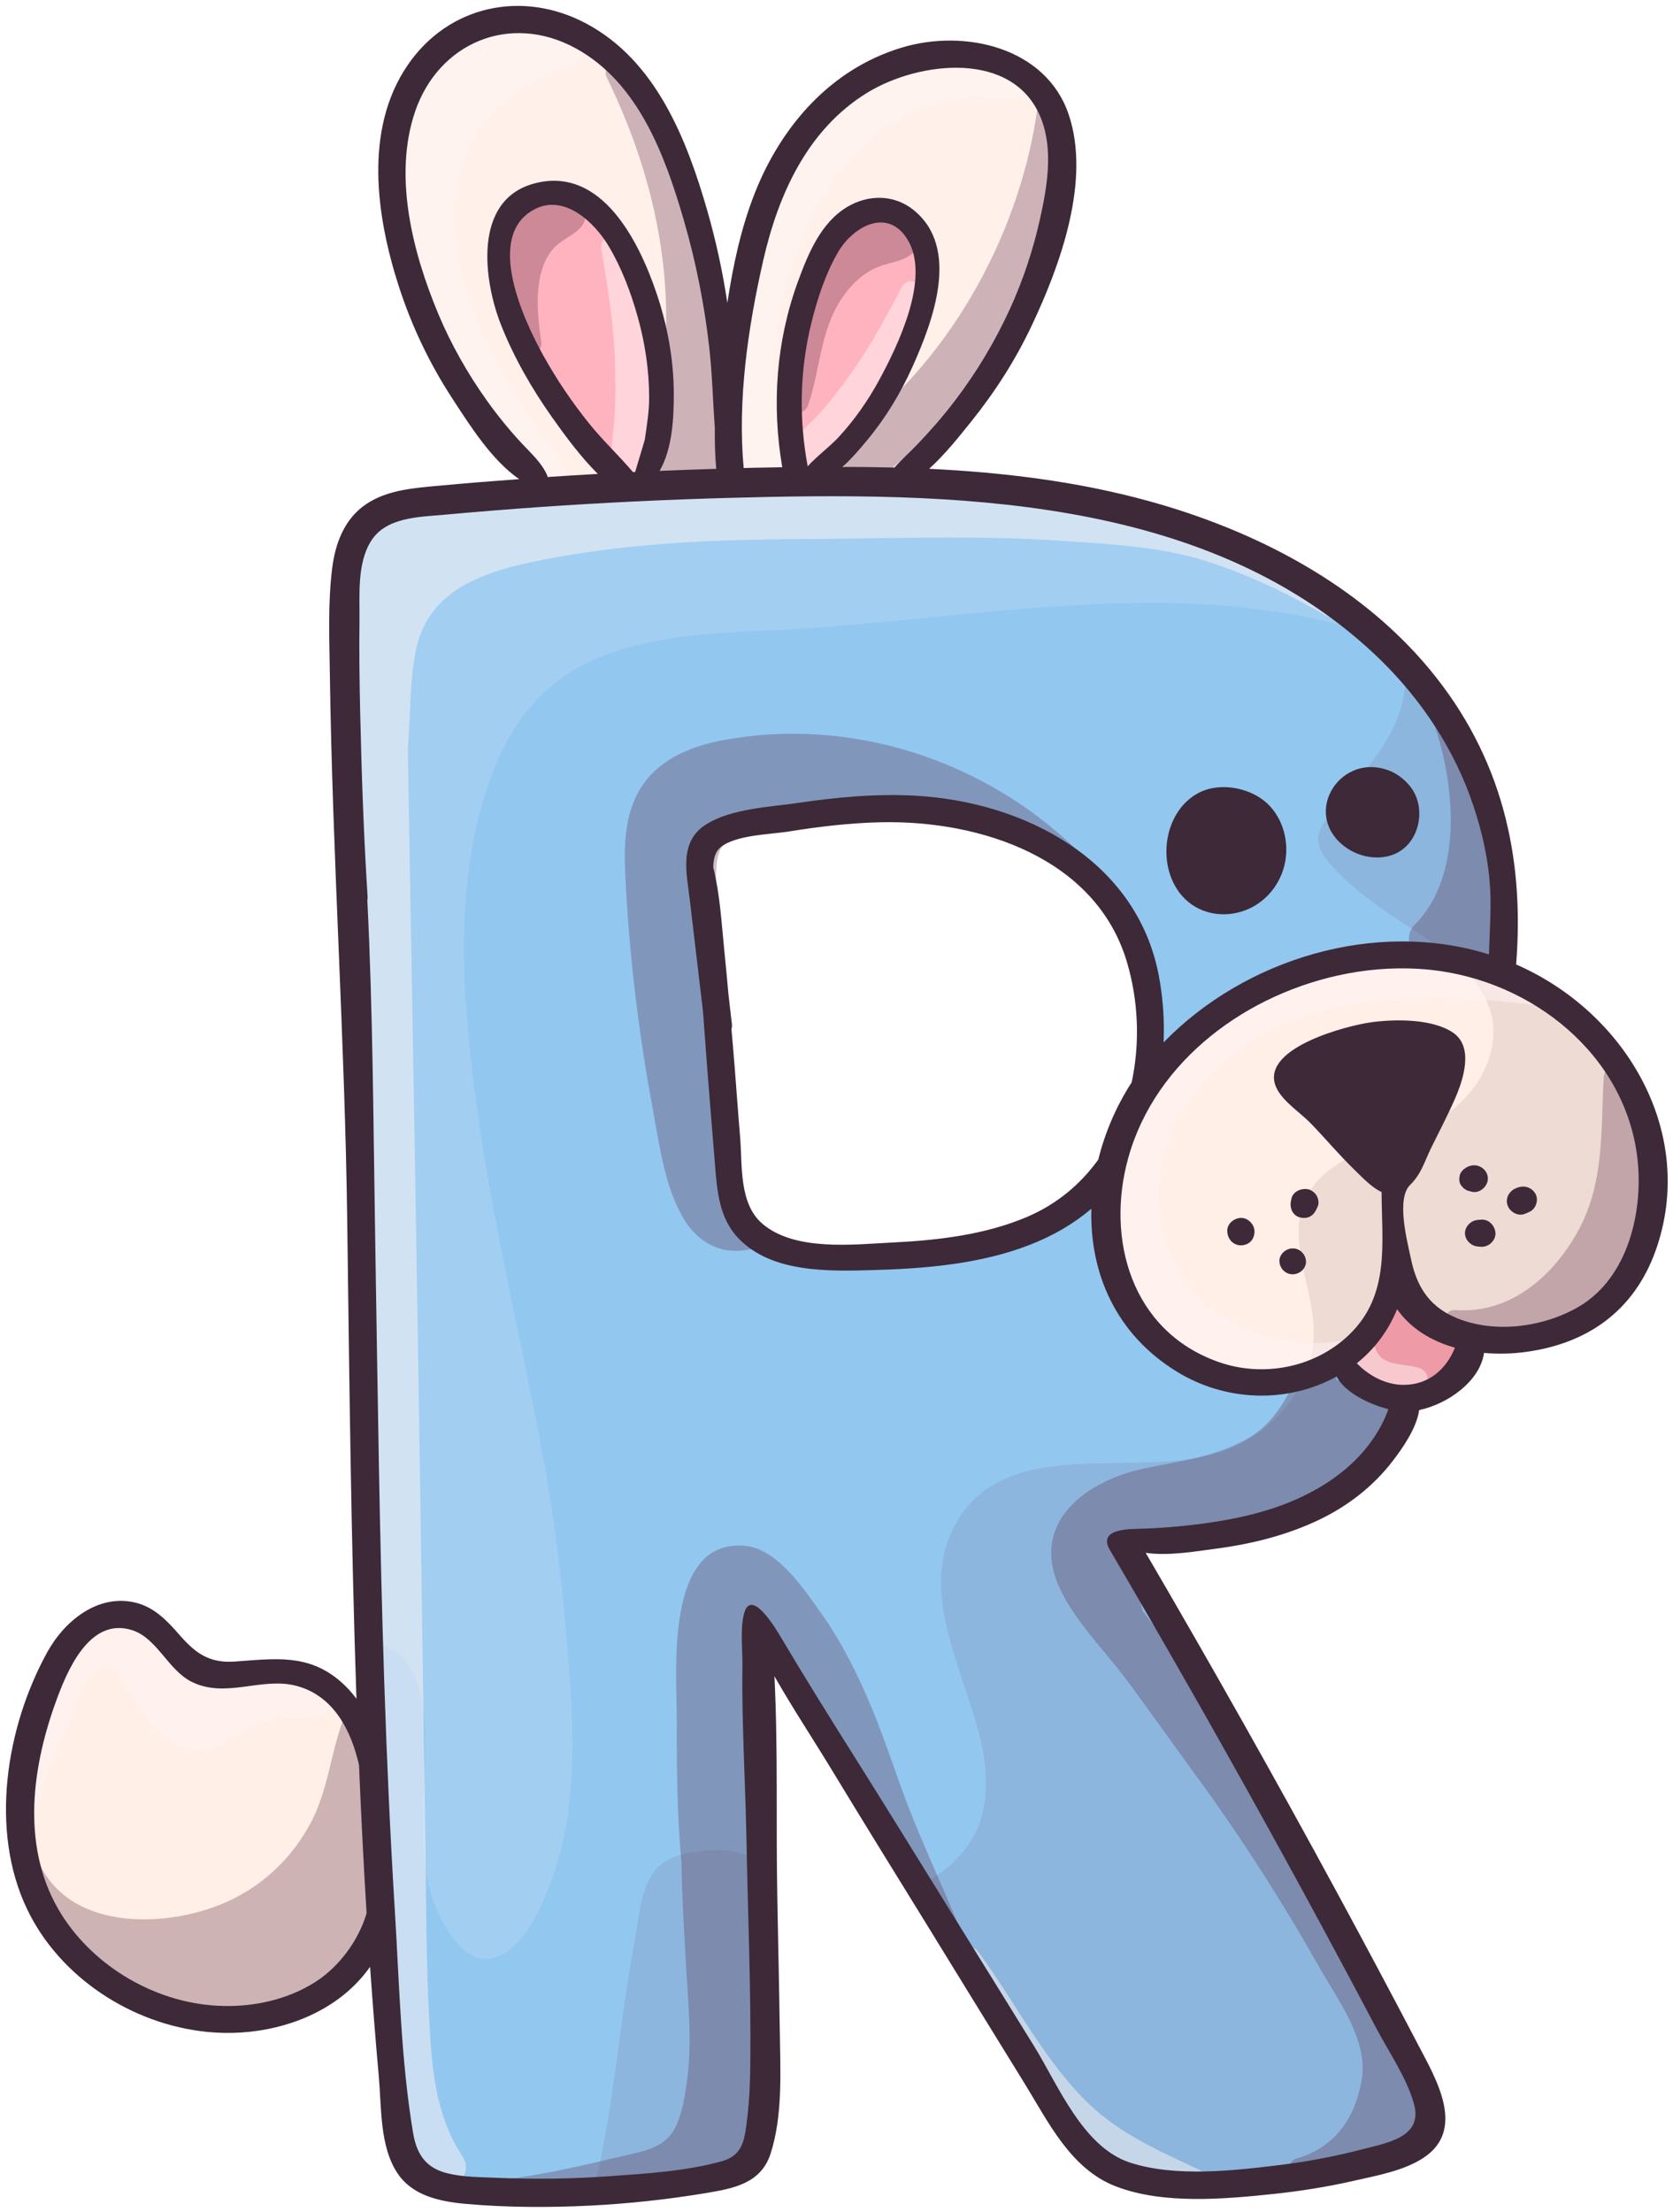 <svg width="1312" height="1734" viewBox="0 0 1312 1734" fill="none" xmlns="http://www.w3.org/2000/svg">
<g filter="url(#filter0_d_403_14515)">
<path d="M232.385 1315.63C220.101 1312.51 207.573 1314.18 195.468 1315.83C180.091 1317.9 165.56 1319.86 151.34 1312.82C142.929 1308.68 136.453 1300.98 130.2 1293.53C122.834 1284.78 115.246 1275.73 104.32 1272.19C67.136 1260.15 48.844 1310.69 41.968 1329.74C25.1 1376.38 12.283 1443.49 47.086 1498.3C73.033 1539.16 121.254 1567.33 169.944 1570.09C172.792 1570.24 175.618 1570.33 178.445 1570.33C204.302 1570.33 228.891 1563.61 248.473 1551.08C267.21 1539.09 282.854 1518.1 289.263 1496.32C289.33 1496.12 289.352 1495.9 289.329 1495.7C286.948 1456.51 284.946 1417.46 283.344 1379.25C277.781 1354.7 264.473 1323.77 232.385 1315.63Z" fill="#FFEFE6"/>
<path d="M1141.5 1050.69C1122.16 1045.21 1106.81 1035.02 1097.13 1021.2C1096.75 1020.67 1096.08 1020.35 1095.44 1020.44C1094.77 1020.51 1094.22 1020.96 1093.97 1021.56C1087.14 1038.25 1076.68 1052.27 1062.88 1063.21C1062.48 1063.53 1062.22 1064.02 1062.19 1064.53C1062.17 1065.04 1062.35 1065.55 1062.73 1065.91C1064.06 1067.24 1065.46 1068.58 1066.96 1069.89C1077.12 1078.61 1089.14 1083.4 1100.78 1083.4C1100.87 1083.4 1100.94 1083.4 1101.02 1083.4C1119.81 1083.31 1134.98 1072.27 1142.68 1053.11C1142.88 1052.64 1142.86 1052.09 1142.64 1051.64C1142.41 1051.15 1141.99 1050.82 1141.5 1050.69Z" fill="#FFA7B4"/>
<path d="M1285.85 903.639C1276.78 826.066 1207.68 763.291 1121.59 754.412C1100.16 752.231 1078.08 753.254 1056.01 757.438C971.023 773.593 903.13 830.828 883.013 903.283C866.413 963.031 881.7 1039.18 954.444 1065.15C965.815 1069.22 977.632 1071.2 989.359 1071.2C1015.04 1071.2 1040.21 1061.72 1058.85 1043.96C1087.47 1016.79 1086.51 981.813 1085.6 947.966C1085.45 942.114 1085.29 936.239 1085.27 930.386C1085.27 929.674 1084.87 929.051 1084.22 928.74C1077.64 925.669 1071.38 919.483 1065.84 914.009C1064.75 912.94 1063.71 911.894 1062.68 910.915C1055.89 904.306 1049.44 897.208 1043.17 890.309C1038.74 885.458 1034.18 880.429 1029.5 875.6C1026.7 872.685 1023.38 869.837 1019.87 866.833C1013.26 861.181 1006.43 855.328 1003.07 848.875C1000.17 843.334 1000.08 838.104 1002.8 832.919C1013.15 813.048 1060.12 801.12 1076.06 799.029C1085.98 797.716 1119.85 794.444 1138.36 806.861C1152.81 816.586 1146.93 839.083 1139.45 856.263C1135.34 865.698 1130.62 875.133 1126.06 884.256C1124.28 887.795 1122.52 891.333 1120.76 894.872C1119.43 897.609 1118.25 900.323 1117.09 902.994C1113.89 910.404 1110.84 917.414 1104.7 923.355C1093.77 933.925 1100.09 962.297 1103.87 979.231C1104.25 980.945 1104.61 982.502 1104.9 983.904C1109.72 1006.47 1120.32 1020.89 1138.23 1029.3C1167.56 1043.1 1208.15 1040.03 1239.26 1021.67C1278.27 998.703 1290.77 945.83 1285.85 903.639ZM1184.23 940.868C1182.49 936.862 1184 932.456 1187.9 929.942C1188.45 929.63 1188.99 929.363 1189.66 929.074C1191.33 928.317 1192.97 927.939 1194.53 927.939C1197.62 927.939 1200.38 929.407 1202.25 932.211C1203.41 933.991 1203.74 936.351 1203.12 938.687C1202.5 941.113 1200.98 943.093 1199 944.116C1197.53 944.895 1196 945.496 1194.71 945.964C1190.64 947.41 1185.81 944.473 1184.23 940.868ZM1146.51 917.792C1146.91 916.056 1148.22 914.431 1150.51 912.918C1151.49 912.228 1152.74 911.828 1153.72 911.561C1156.39 910.827 1159.24 911.405 1161.53 913.141C1163.73 914.81 1165 917.28 1165 919.861C1165 922.487 1163.42 925.291 1160.99 927.026C1158.77 928.584 1156.17 929.029 1154.07 928.295C1153.87 928.206 1153.7 928.139 1153.65 928.139C1153.47 928.05 1153.3 928.006 1153.12 927.961C1152.03 927.783 1151.11 927.471 1150.27 926.937C1150.18 926.848 1150.07 926.76 1149.96 926.693C1149.22 926.225 1148.51 925.58 1147.87 924.779C1147.87 924.757 1147.84 924.757 1147.82 924.734C1147.62 924.512 1147.42 924.245 1147.26 924.023C1146.2 922.576 1145.93 920.262 1146.51 917.792ZM1153.01 957.134C1154.63 955.398 1156.43 954.441 1158.72 954.152C1159.81 953.996 1160.86 953.952 1161.91 953.885C1162.02 953.885 1162.13 953.885 1162.24 953.885C1167.2 953.885 1170.74 958.425 1170.94 962.786C1171.03 964.878 1170.1 967.082 1168.38 968.817C1166.65 970.553 1164.42 971.532 1162.24 971.532C1162.13 971.532 1162.02 971.532 1161.89 971.51C1160.82 971.488 1159.79 971.421 1158.72 971.265C1156.48 970.976 1154.65 970.018 1152.98 968.261C1149.91 964.967 1149.91 960.383 1153.01 957.134ZM1014.1 938.041L1014.5 936.061C1014.97 933.747 1016.53 932.322 1017.73 931.544C1019.98 930.097 1022.98 929.541 1025.61 930.097C1027.57 930.542 1029.75 932.189 1030.93 934.125C1031.95 935.816 1032.57 938.932 1031.93 940.489C1031.62 941.135 1031.33 941.825 1031.08 942.425C1030.04 944.807 1029.01 946.453 1026.9 947.788C1024.59 949.257 1021.63 948.923 1020.11 948.589C1015.19 947.499 1013.21 942.381 1014.1 938.041ZM1022.38 984.861C1022.47 986.775 1021.69 988.689 1020.22 990.246C1018.51 992.027 1016.11 993.095 1013.79 993.095C1009.12 993.095 1005.43 989.49 1005.18 984.706C1005.09 982.792 1005.87 980.856 1007.36 979.298C1009.05 977.518 1011.46 976.45 1013.77 976.45C1018.44 976.428 1022.16 980.055 1022.38 984.861ZM964.903 964.478C964.881 964.344 964.859 964.211 964.792 964.077C964.458 963.165 964.325 962.431 964.258 961.029C964.102 958.225 965.771 955.465 968.642 953.819C970.956 952.484 974.472 951.771 977.432 953.707C981.949 956.667 983.24 961.63 980.747 966.325C979.101 969.463 975.139 970.686 972.068 970.308C969.198 969.93 966.817 968.261 965.527 965.768C965.504 965.701 965.46 965.635 965.438 965.59C965.26 965.301 965.103 964.967 964.903 964.478Z" fill="#FFEFE6"/>
<path d="M515.778 366.102C516.111 366.658 516.69 366.992 517.402 366.97C530.553 366.414 546.108 365.79 561.751 365.345C562.241 365.323 562.731 365.1 563.065 364.744C563.398 364.366 563.554 363.877 563.509 363.388C562.619 353.53 562.263 343.226 562.419 331.766C561.863 324.222 561.463 316.657 561.062 309.091C560.328 295.717 559.593 281.875 558.058 268.368C554.208 234.477 547.554 201.009 538.252 168.92C522.141 113.489 500.578 58.569 452.201 32.222C427.389 18.714 400.442 16.467 376.32 25.857C352.109 35.293 332.971 56.032 323.825 82.802C309.272 125.35 315.414 179.179 342.05 242.822C351.886 266.321 364.793 289.308 380.347 311.116C388.759 322.954 398.105 334.37 408.074 345.074C409.521 346.631 410.967 348.122 412.413 349.613C418.176 355.576 423.629 361.207 427.211 368.817C427.412 369.24 427.545 369.73 427.634 370.286C427.768 371.176 428.547 371.821 429.437 371.821C429.481 371.821 429.525 371.821 429.57 371.821C441.853 370.976 454.738 370.174 468.958 369.396C469.67 369.351 470.293 368.906 470.56 368.238C470.827 367.571 470.648 366.814 470.137 366.302C456.941 353.129 445.191 337.329 434.488 322.197C417.331 297.92 403.868 273.553 394.522 249.809C385.042 225.799 378.344 189.059 390.672 164.559C396.525 152.943 406.16 145.244 419.356 141.683C468.379 128.487 497.241 180.003 512.84 225.554C521.963 252.191 526.592 278.871 526.592 304.818C526.637 324.779 525.368 347.454 515.733 364.3C515.421 364.834 515.421 365.523 515.778 366.102Z" fill="#FFEFE6"/>
<path d="M1089.99 1601.15C1086.87 1595.72 1083.91 1590.6 1081.2 1585.49C1072.05 1568.11 1062.84 1550.79 1053.54 1533.46C1034.09 1497.21 1014.59 1461.36 995.567 1426.96C956.424 1356.13 914.857 1283.18 872.02 1210.1C869.951 1206.61 869.461 1203.83 870.574 1201.87C873.511 1196.6 887.285 1196.33 893.894 1196.2C894.873 1196.17 895.763 1196.15 896.498 1196.13C914.411 1195.48 932.592 1193.79 950.528 1191.14C977.209 1187.16 999.417 1181.04 1018.35 1172.5C1042.68 1161.53 1061.77 1146.97 1075.12 1129.3C1081.53 1120.89 1086.51 1111.97 1089.94 1102.82C1090.1 1102.42 1090.23 1102.02 1090.34 1101.62L1090.52 1101.09C1090.68 1100.62 1090.63 1100.09 1090.39 1099.64C1090.14 1099.2 1089.72 1098.86 1089.23 1098.75C1074.01 1094.9 1055.94 1085.8 1049.91 1074.12C1049.69 1073.67 1049.29 1073.36 1048.82 1073.2C1048.35 1073.05 1047.84 1073.12 1047.42 1073.36C1009.43 1094.32 962.277 1092.97 924.359 1069.84C879.898 1042.76 856.265 997.902 857.801 943.516C857.823 942.804 857.422 942.136 856.777 941.825C856.131 941.513 855.353 941.602 854.819 942.069C841.111 953.685 824.978 963.143 806.842 970.13C766.876 985.552 722.481 988.689 684.318 989.713C649.559 990.692 606.322 991.938 580.865 965.724C565.955 950.459 564.287 929.63 562.662 909.492L562.528 907.934C561.638 896.674 560.726 885.436 559.792 874.199C558.657 860.224 557.5 846.249 556.431 832.274L555.586 820.993C554.785 810.244 553.961 799.474 553.204 788.637L542.857 701.25C542.568 698.847 542.256 696.399 541.922 693.929C539.341 674.769 536.671 654.987 554.985 643.593C570.718 633.869 592.859 631.221 612.397 628.885C617.359 628.284 622.166 627.727 626.705 627.06C662.866 621.764 692.017 620.005 718.409 621.518C793.267 625.858 887.508 664.489 906.712 758.996C910.228 776.331 911.608 794.512 910.851 813.004C910.829 813.76 911.251 814.45 911.941 814.739C912.631 815.029 913.432 814.873 913.966 814.339C979.812 746.557 1081.62 719.03 1167.31 745.845C1167.85 746.023 1168.45 745.912 1168.92 745.578C1169.38 745.244 1169.65 744.71 1169.67 744.154C1169.81 739.013 1170.01 733.895 1170.23 728.777C1170.81 714.624 1171.43 699.982 1170.07 685.428C1168.03 663.487 1162.64 640.745 1154.07 617.825C1138.74 576.835 1112.51 538.293 1078.19 506.338C947.257 384.593 756.105 379.364 571.563 384.415C521.739 385.795 471.603 388.221 422.558 391.648C397.902 393.383 372.891 395.386 348.212 397.634C346.276 397.812 344.273 397.967 342.226 398.123C323.801 399.592 300.881 401.417 289.754 418.818C279.896 434.195 280.074 454.756 280.23 472.937C280.252 476.519 280.297 480.013 280.252 483.351C279.896 508.386 280.319 532.73 280.764 553.247C282.122 612.128 283.947 657.257 286.639 699.559C286.661 700.004 286.594 700.427 286.461 700.872C286.394 701.072 286.372 701.295 286.372 701.517C289.798 769.989 290.733 839.773 291.645 907.266C291.912 926.804 292.18 946.32 292.492 965.791C292.825 986.686 293.159 1007.58 293.493 1028.45C294.961 1122.78 296.497 1220.32 299.679 1316.23C301.838 1380.65 304.552 1439.04 308.002 1494.72C308.78 1507.4 309.448 1520.17 310.116 1532.99C312.452 1577.72 314.855 1623.96 322.288 1668.22C325.448 1686.89 333.993 1697.04 350.015 1701.13C360.652 1703.85 372.045 1704.25 383.06 1704.63C385.196 1704.69 387.31 1704.76 389.402 1704.85C400.506 1705.34 411.655 1705.58 422.826 1705.58C441.051 1705.58 459.298 1704.94 477.412 1703.67L481.573 1703.38C510.079 1701.4 539.564 1699.38 566.645 1691.85C584.136 1687 585.827 1673.56 587.585 1659.34L587.808 1657.61C589.366 1645.21 590.166 1631.77 590.322 1615.35C590.789 1574.76 589.699 1533.46 588.653 1493.52C588.164 1475.05 587.675 1456.58 587.341 1438.13C587.029 1421.24 586.406 1404.08 585.805 1387.5C585.316 1374 584.848 1360.49 584.492 1346.96C584.047 1328.56 583.936 1314.51 584.136 1301.41C584.181 1297.74 584.047 1293.8 583.891 1289.64C583.535 1279.58 583.157 1269.19 585.449 1260.93C586.072 1258.73 587.184 1256.08 589.076 1255.83C593.304 1255.37 601.76 1264.69 610.639 1279.8C630.133 1312.67 650.249 1344.8 669.208 1374.89C687.589 1404.08 706.037 1433.88 723.883 1462.7C730.648 1473.64 737.435 1484.59 744.222 1495.54L756.016 1514.54C773.93 1543.41 791.865 1572.29 809.712 1601.2C813.406 1607.16 817.123 1613.88 821.061 1620.98C837.172 1650.04 855.442 1682.95 885.594 1692.83C922.467 1704.98 970.867 1698.97 1006.23 1694.57C1027.08 1691.97 1048.31 1687.87 1069.31 1682.4C1070.89 1682 1072.54 1681.57 1074.19 1681.17C1087.74 1677.79 1103.11 1673.96 1109.26 1663.39C1112.26 1658.21 1112.73 1651.8 1110.64 1644.37C1106.39 1629.59 1098.06 1615.13 1089.99 1601.15ZM1046.46 615.332C1052.02 606.298 1062.33 599.088 1075.05 599.088C1079.48 599.088 1084.2 599.956 1089.12 601.937C1094.81 604.229 1099.93 608.078 1104.27 613.419C1110.28 620.807 1112.57 631.31 1110.37 641.502C1108.28 651.226 1102.49 659.081 1094.48 663.087C1081.84 669.362 1064.84 666.536 1053.11 656.211C1037.91 642.726 1040.03 625.769 1046.46 615.332ZM1003.24 680.867C995.411 699.804 977.632 711.553 957.938 710.841C939.691 710.174 925.226 698.914 919.24 680.778C912.164 659.282 918.995 629.307 942.338 618.359C946.433 616.467 950.951 615.31 955.757 614.932C969.999 613.797 985.464 619.405 994.321 628.885C1006.94 642.347 1010.52 663.243 1003.24 680.867Z" fill="#92C7F0"/>
<path d="M478.832 187.901C468.507 170.61 444.14 144.975 418.372 158.438C409.292 163.2 403.195 170.588 400.235 180.446C391.223 210.488 414.01 256.64 424.224 275.11C434.683 294.024 446.989 312.294 460.808 329.406C466.683 336.683 473.18 343.581 479.5 350.257C484.707 355.775 490.092 361.473 495.032 367.303C495.388 367.703 495.9 367.948 496.434 367.948C496.479 367.948 496.545 367.948 496.545 367.948C497.08 367.926 497.569 367.881 498.103 367.881C498.904 367.881 499.617 367.347 499.862 366.568C500.952 362.741 502.131 358.913 503.288 355.086C504.712 350.413 506.159 345.717 507.494 340.777L508.228 335.592C509.541 326.491 510.899 317.056 510.877 307.844C510.877 286.948 507.872 265.519 501.908 244.156C495.767 221.948 488.201 203.567 478.832 187.901Z" fill="#FFA7B4"/>
<path d="M713.27 182.827C705.972 170.899 696.781 168.519 690.439 168.563C675.953 168.741 662.467 180.913 655.546 192.907C647.112 207.483 640.482 224.996 634.696 248.027C625.461 285.078 624.437 323.376 631.625 361.851C631.758 362.541 632.248 363.075 632.915 363.275C633.071 363.319 633.249 363.341 633.405 363.341C633.917 363.341 634.406 363.119 634.74 362.74C638.501 358.601 642.996 354.64 647.335 350.835C651.43 347.23 655.658 343.514 659.174 339.709C671.369 326.468 682.139 311.292 691.196 294.603C719.39 242.598 726.822 204.991 713.27 182.827Z" fill="#FFA7B4"/>
<path d="M660.729 363.765C676.24 363.81 689.146 363.988 701.408 364.321C702.008 364.344 702.454 364.121 702.81 363.72C706.126 359.982 709.819 356.399 713.402 352.906C715.939 350.413 718.498 347.944 720.946 345.362C731.694 334.147 741.618 322.62 750.408 311.093C767.253 288.996 781.762 264.829 793.512 239.216C803.859 216.719 811.893 192.708 817.411 167.874C823.464 140.637 827.692 112.086 817.945 87.764C810.824 70.006 797.762 57.878 779.137 51.692C745.891 40.655 704.1 51.892 679.378 67.002C638.477 92.037 611.44 135.474 596.753 199.851C582.199 263.783 577.17 317.168 581.398 363.075C581.487 364.01 582.267 364.722 583.201 364.722H583.245L592.97 364.477C599.779 364.321 606.656 364.232 613.51 364.121C614.044 364.121 614.533 363.877 614.867 363.476C615.201 363.075 615.356 362.519 615.267 362.007C606.766 312.561 610.95 262.648 627.373 217.675C635.762 194.733 645.62 171.345 665.736 159.574C682.137 149.916 700.963 150.761 714.871 161.71C750.164 189.57 731.293 244.068 714.003 282.632C704.434 303.928 692.551 323.198 678.621 339.955C672.858 346.898 666.627 354.196 659.528 360.65C658.972 361.161 658.794 361.94 659.061 362.652C659.306 363.32 659.995 363.765 660.729 363.765Z" fill="#FFEFE6"/>
<path opacity="0.1" d="M609.615 1483.72C609.459 1475.6 609.371 1467.46 609.304 1459.29C591.034 1450.77 572.341 1443.98 550.445 1446.9C535.958 1448.81 520.248 1451.9 511.68 1464.92C502.067 1479.54 501.066 1499.61 497.906 1516.3C484.799 1585.4 480.927 1656.92 462.502 1724.94C462.747 1724.92 462.991 1724.92 463.236 1724.92C493.478 1723.39 523.653 1720.09 553.538 1715.13C575.613 1711.46 596.842 1707.48 604.341 1684.13C613.954 1654.27 611.996 1619.31 611.551 1588.42C611.061 1553.51 610.26 1518.64 609.615 1483.72Z" fill="#592639"/>
<path opacity="0.1" d="M1188.99 752.053V751.697C1195.67 667.181 1177.71 588.785 1120.94 520.447C1113.6 511.612 1105.76 503.223 1097.53 495.212C1101.4 507.206 1103.27 519.801 1102.03 533.019C1097.69 578.971 1062.48 605.452 1038.36 640.901C1028.37 655.565 1036.09 665.98 1047.26 677.729C1062.39 693.617 1079.53 705.924 1097.75 717.896C1124.12 735.231 1157.32 754.879 1168.16 786.523C1178.95 818.033 1159.39 852.903 1133.09 870.171C1103.03 889.909 1062.48 893.292 1036.07 918.704C1001.96 951.572 1027.28 995.232 1030.11 1034.17C1033.18 1076.63 1003.94 1114.44 966.039 1130.97C898.035 1160.64 781.386 1112.37 744.825 1200.2C721.86 1255.37 763.384 1318.96 771.573 1373.33C775.4 1398.72 773.153 1424.87 756.775 1445.69C745.47 1460.05 728.825 1471.95 710.689 1478.49C716.186 1487.4 721.682 1496.32 727.179 1505.22C752.591 1546.57 778.026 1587.89 803.528 1629.19C821.931 1658.94 839.488 1696.04 874.736 1709.75C912.076 1724.3 960.298 1719.87 999.33 1715.78C1020.38 1713.53 1041.32 1710.19 1061.93 1705.47C1079.82 1701.4 1101.05 1697.66 1116.53 1687.4C1149.89 1665.24 1126.13 1625.56 1112.46 1599.46C1091.06 1558.56 1069.31 1517.82 1047.28 1477.23C999.129 1388.46 949.483 1300.49 898.502 1213.26C916.393 1215.91 938.468 1212 952.621 1210.15C980.882 1206.52 1008.72 1199.67 1034.42 1187.41C1056.92 1176.66 1076.81 1161.24 1091.88 1141.72C1099.13 1132.33 1110.99 1115.89 1112.95 1101.36C1135.21 1096.75 1160.77 1078.79 1163.82 1056.54C1174.99 1057.56 1186.39 1057.23 1197.31 1055.69C1248.52 1048.55 1284.3 1020.31 1299.94 971.889C1329.2 881.342 1274.04 789.104 1188.99 752.053Z" fill="#592639"/>
<path opacity="0.15" d="M728.648 363.476C741.176 352.149 752.125 338.285 761.605 326.491C780.297 303.259 796.341 278.181 809.003 251.411C831.39 204.123 855.756 137.387 837.954 85.383C820.063 33.156 756.598 18.402 707.197 33.311C651.164 50.224 612.845 94.907 592.15 146.8C581.09 174.638 574.904 203.99 570.409 233.452C566.715 209.019 561.485 184.786 554.654 161.064C538.676 105.566 514.576 43.592 459.679 14.419C409.454 -12.284 351.597 0.422 319.754 46.974C285.128 97.555 295.142 166.049 312.855 220.724C322.869 251.655 337.066 281.429 354.98 308.756C368.109 328.828 385.422 356.621 407.163 371.575C386.379 373.088 365.572 374.758 344.81 376.694C325.139 378.518 304.132 379.853 287.331 391.069C270.13 402.507 263.009 421.8 260.539 441.138C257.023 468.798 258.336 497.504 258.715 525.342C260.651 666.046 270.397 809.777 272.289 951.794C273.757 1062.95 274.981 1174.08 278.208 1285.18C284.906 1284.12 291.56 1284.09 298.035 1285.63C343.854 1296.58 332.126 1376.55 331.926 1409.87C331.77 1436.41 330.902 1465.52 341.473 1490.47C348.972 1508.16 366.151 1539.44 389.894 1529.99C412.036 1521.15 425.121 1489.95 432.709 1469.3C451.646 1417.88 450.511 1360.69 446.461 1306.84C442.834 1258.7 438.071 1209.81 430.061 1162.22C413.994 1066.57 389.561 972.555 375.786 876.468C362.902 786.522 353.155 685.762 387.336 599.11C403.113 559.144 428.659 528.568 468.847 511.812C510.326 494.522 556.501 492.297 600.828 490.338C709.244 485.576 816.992 466.016 925.763 468.865C987.893 470.489 1047.51 481.415 1103.96 501.843C1049.71 446.055 976.166 409.538 900.796 388.843C844.741 373.311 786.839 366.324 728.648 363.476Z" fill="#FFFCFC"/>
<path opacity="0.3" d="M287.954 1427.51C298.858 1400.32 303.175 1369.46 289.912 1342.98C285.039 1333.25 271.621 1337.01 268.483 1345.78C259.159 1371.95 256.911 1400.19 243.604 1425.04C229.585 1451.19 208.556 1471.91 181.875 1484.97C136.636 1507.11 57.26 1511.83 31.291 1457.56C26.93 1448.43 12.687 1454.91 15.224 1464.32C23.636 1495.45 45.666 1515.48 72.881 1526.34C72.325 1528.68 72.481 1531.23 73.505 1533.5C84.698 1558.14 116.786 1572.02 141.665 1576.76C169.458 1582.08 198.053 1580.28 224.178 1569.13C272.911 1548.37 318.997 1482.28 290.091 1430.3C289.468 1429.21 288.733 1428.32 287.954 1427.51Z" fill="#592642"/>
<path opacity="0.3" d="M716.386 1422.44C704.503 1393.36 695.602 1363.38 683.452 1334.43C672.66 1308.66 660.331 1283.74 644.176 1260.84C630.668 1241.75 609.439 1209.75 583.849 1207.68C520.295 1202.49 530.998 1308.62 530.776 1345.89C530.575 1381.92 531.043 1419.24 534.425 1456.09C534.87 1483.59 536.561 1511.01 538.141 1538.49C539.721 1566.37 542.637 1595.77 539.188 1623.58C537.541 1636.8 535.293 1653.65 528.662 1665.37C520.584 1679.68 504.562 1682.33 489.742 1685.78C455.606 1693.75 420.713 1702.16 385.732 1705.45C374.606 1706.5 374.583 1721.72 385.732 1722.76C421.403 1726.15 456.763 1727.64 492.19 1720.38C514.02 1715.91 533.557 1710.88 548.734 1697.48C553.963 1705.9 564.333 1710.39 575.748 1703.98C603.431 1688.41 601.339 1648.33 601.962 1620.89C602.763 1585.44 601.873 1549.79 601.406 1514.32C600.939 1478.67 598.446 1443.29 595.998 1407.75C593.729 1374.66 592.883 1341.35 587.075 1308.68C588.41 1298.76 590.369 1289.15 593.417 1280.22C593.796 1278.69 594.329 1277.2 594.93 1275.77C595.62 1276.13 596.421 1276.48 597.445 1276.86C601.517 1283.34 609.551 1287.88 613.979 1294.82C621.634 1306.84 626.774 1320.34 632.026 1333.5C633.317 1336.72 634.563 1339.95 635.809 1343.2C643.998 1351.48 651.386 1360.67 658.218 1370.41C659.486 1372.62 660.776 1374.82 662.067 1377C671.969 1393.51 681.316 1410.27 690.44 1427.16C690.907 1428.14 691.396 1429.12 691.864 1430.09C691.886 1430.03 691.908 1429.96 691.93 1429.92C709.087 1461.76 725.354 1494.07 742.444 1526.12C746.828 1534.33 761.47 1528.59 757.821 1519.64C744.491 1487.02 729.715 1455.06 716.386 1422.44Z" fill="#592642"/>
<path opacity="0.3" d="M615.646 638.341C631.246 637.696 646.868 638.63 662.445 639.298C681.893 640.144 696.647 635.626 714.938 630.108C717.987 629.195 720.413 627.393 722.171 625.123C733.876 627.949 745.447 631.309 756.596 635.204C785.458 645.262 809.646 660.238 834.369 678.062C843.048 684.338 853.017 670.719 845.629 663.464C772.996 591.966 667.028 557.319 566.78 576.278C543.17 580.751 519.426 589.919 504.917 610.058C489.741 631.109 489.184 657.701 490.386 682.602C493.323 743.975 500.733 805.281 511.971 865.675C517.267 894.048 521.273 926.893 536.538 951.971C542.613 961.918 551.67 970.308 562.841 974.202C568.627 976.227 574.257 976.628 580.332 976.45C583.915 976.338 591.903 973.735 594.418 976.539C600.226 982.992 611.797 977.295 611.04 969.24C608.904 968.661 606.79 967.749 604.699 966.503C597.377 962.097 593.082 954.597 590.345 946.497C582.267 942.959 576.215 941.913 572.655 931.61C565.445 910.759 561.75 887.305 558.212 864.585C558.412 835.211 562.218 805.571 562.084 776.197C561.929 742.551 559.658 708.126 561.928 674.568C563.909 646.196 591.302 639.32 615.646 638.341Z" fill="#592642"/>
<path opacity="0.3" d="M1118.98 1641.32C1119 1640.54 1119.05 1639.76 1119.02 1638.96C1118.67 1631.22 1113.75 1624.47 1106.32 1622.56C1106.45 1620.51 1106.54 1618.46 1106.52 1616.37C1106.1 1585.17 1088.61 1557.34 1073.81 1531.01C1057.92 1502.75 1041.34 1474.89 1024.21 1447.36C989.848 1392.18 955.823 1337.59 916.636 1285.61C909.826 1276.57 902.884 1267.65 895.941 1258.73C894.116 1248.13 889.821 1238.99 885.193 1229.06C881.41 1220.94 877.471 1212.42 872.264 1204.94C919.373 1221.54 980.768 1199.82 1023.38 1180.15C1042.54 1171.29 1065.02 1157.52 1075.41 1138.32C1076.72 1135.87 1077.72 1133.38 1078.48 1130.84C1081.37 1130.17 1084.07 1128.7 1086.25 1126.17C1092.25 1119.2 1094.75 1110.08 1090.05 1101.58C1089.16 1099.93 1088.05 1098.42 1086.74 1097.04C1085.71 1095.68 1085.71 1095.79 1086.74 1097.35C1084.64 1095.1 1083.31 1092.9 1081 1090.92C1076.21 1086.87 1069.98 1082.44 1064.02 1080.37C1058.79 1078.55 1053.69 1078.43 1048.44 1078.12C1047.99 1076.52 1047.48 1074.9 1046.81 1073.29C1042.45 1062.79 1026.63 1057.56 1020.24 1069.82C1009.63 1090.23 1000.77 1109.99 980.412 1122.45C955.645 1137.63 925.715 1141.19 897.788 1147C852.17 1156.5 807.064 1189.07 831.052 1240.97C842.779 1266.34 864.609 1287.92 881.365 1310.06C900.28 1335.03 918.082 1360.78 936.619 1386.03C972.535 1434.92 1004.85 1485.46 1034.75 1538.27C1049.13 1563.66 1073.12 1595.3 1067.91 1626.12C1062.77 1656.56 1047.01 1679.13 1016.8 1688.07C1007.43 1690.85 1008.83 1706.05 1019.15 1705.58C1040.85 1704.6 1061.68 1695.01 1077.55 1680.26C1086.89 1684.67 1100.47 1677.77 1106.54 1670.8C1107.63 1669.56 1108.65 1668.24 1109.63 1666.93C1119.2 1663.68 1126.3 1651.91 1119.65 1642.25C1119.45 1641.96 1119.23 1641.65 1118.98 1641.32Z" fill="#592642"/>
<path opacity="0.3" d="M1257.64 841.243C1255.37 882.188 1258.22 923.154 1237.7 960.673C1218.27 996.21 1184.47 1025.98 1141.64 1022.96C1131.31 1022.22 1130.69 1036.82 1139.32 1039.98C1190.15 1058.47 1243.33 1035.4 1272.41 991.137C1301.01 947.633 1313.81 879.362 1279.96 835.212C1272.9 825.955 1258.35 828.559 1257.64 841.243Z" fill="#592642"/>
<path opacity="0.3" d="M1150.54 748.671C1151.09 748.537 1151.58 748.359 1152.12 748.204C1159.46 754.523 1171.63 755.346 1176.66 744.977C1181.36 735.297 1180.49 725.75 1178.95 715.336C1178.22 710.307 1177.33 704.788 1175.75 699.648C1176.73 682.558 1174.75 664.666 1170.61 650.402C1169.41 646.241 1166.82 643.46 1163.73 641.88C1161.71 610.637 1152.36 579.282 1139.99 553.892C1135.6 544.902 1120.25 551.222 1123.7 560.768C1140.83 608.145 1148.53 681.868 1109.32 721.01C1098.44 731.87 1109.39 752.498 1124.77 747.536C1132.51 744.999 1142.01 750.651 1150.54 748.671Z" fill="#592642"/>
<path opacity="0.3" d="M489.851 45.974C483.041 37.741 471.67 48.222 475.854 56.789C520.292 147.58 537.16 247.762 507.764 346.23C505.561 353.618 509.077 364.567 516.598 367.927C527.947 373.001 539.83 372.845 549.577 367.949C552.002 370.063 555.073 371.398 558.411 371.265C564.842 370.976 570.295 367.95 572.854 361.853C574.701 357.446 574.322 352.35 571.807 348.256C570.917 346.787 569.738 345.586 568.403 344.651C575.88 321.241 566.244 294.36 559.213 272.04C563.53 191.329 541.566 108.66 489.851 45.974Z" fill="#592642"/>
<path opacity="0.3" d="M669.096 334.525C642.415 354.864 676.796 386.907 694.687 366.791C784.054 296.539 836.771 192.886 831.297 78.017C830.74 66.579 815.386 67.224 813.962 78.017C801.167 175.662 747.804 274.531 669.096 334.525Z" fill="#592642"/>
<path opacity="0.3" d="M406.939 268.078C410.767 279.338 426.077 274.598 424.386 263.272C421.07 241.108 417.91 208.953 434.044 190.75C443.902 179.624 463.751 177.51 458.188 158.105C456.83 153.41 452.847 148.759 447.84 147.758C423.407 142.929 401.933 163.891 398.105 186.811C397.638 189.637 398.372 192.53 399.863 194.867C399.707 195.29 399.53 195.713 399.396 196.135C391.096 221.281 398.862 244.268 406.939 268.078Z" fill="#592642"/>
<path opacity="0.3" d="M615.802 313.718C617.227 323.576 631.09 321.462 633.738 313.718C643.107 286.169 643.218 255.661 659.64 230.627C666.739 219.812 676.619 209.954 688.836 205.147C699.428 200.986 709.197 201.364 717.564 192.708C723.061 187.033 723.595 177.086 717.564 171.479C698.071 153.298 668.719 168.319 651.74 183.05C647.779 186.499 647.735 192.04 650.072 196.246C643.463 202.699 637.743 210.043 633.003 218.031C616.381 245.981 611.218 281.919 615.802 313.718Z" fill="#592642"/>
<path opacity="0.5" d="M177.666 1315.58C177.488 1315.67 177.288 1315.83 177.11 1315.92C175.619 1315.49 173.95 1315.36 172.17 1315.74C163.202 1317.56 151.653 1316.45 143.397 1312.24C142.373 1311.73 141.327 1311.44 140.304 1311.26C132.026 1298.34 124.304 1283.52 112.399 1273.72C86.719 1252.61 52.984 1267.4 37.385 1292.97C16.912 1326.55 14.041 1366.3 12.729 1404.44C12.373 1414.99 28.284 1416.99 30.998 1406.91C35.471 1390.33 41.924 1374.2 49.023 1358.6C55.632 1344.07 59.237 1327.67 68.316 1314.34C71.031 1310.33 75.437 1304.05 80.622 1302.74C88.432 1300.78 91.059 1307.01 94.998 1312.64C102.83 1323.86 109.328 1335.97 117.695 1346.8C133.517 1367.34 156.192 1374.64 179.291 1360.89C190.862 1353.99 200.297 1346.45 214.094 1344.22C228.536 1341.88 241.954 1343.78 256.196 1339.59C262.382 1337.77 267.278 1329.22 262.828 1323.3C242.6 1296.49 204.904 1301.67 177.666 1315.58Z" fill="#FFF7F7"/>
<path opacity="0.5" d="M1204.61 763.802C1110.26 732.893 997.46 737.655 924.827 812.802C861.118 878.715 851.839 989.267 928.032 1050.55C947.637 1066.31 972.026 1077.77 997.194 1080.61C1017.11 1082.86 1042.26 1079.64 1060.46 1068.71C1062.28 1074.65 1066.33 1080.01 1072.03 1084.04C1083.51 1092.19 1099.36 1093.43 1112.28 1088.2C1121.43 1084.49 1122.9 1071.25 1112.28 1068.06C1100.74 1064.59 1082.98 1067.33 1078.53 1052.78C1076.93 1047.55 1070.4 1044.83 1065.73 1046.9C1065.13 1046.75 1064.49 1046.63 1063.82 1046.63C1050.98 1046.46 1038.18 1049.55 1025.39 1048.82C1013.97 1048.17 1002.02 1045.3 990.941 1042.43C966.685 1036.13 945.345 1021.42 930.814 1000.97C902.953 961.851 902.597 911.761 926.096 870.593C981.594 773.371 1104.14 771.657 1201.92 783.607C1213.67 785.009 1214.85 767.162 1204.61 763.802Z" fill="#FFF7F7"/>
<path opacity="0.5" d="M943.632 435.173C977.345 445.498 1009.46 461.209 1040.08 478.589C1049.91 484.174 1058.39 475.362 1057.57 466.772C1050.02 461.098 1042.46 455.445 1034.56 450.394C1013.35 436.753 989.406 427.652 968.444 413.9C942.675 403.619 916.061 395.296 889.491 388.465C859.806 380.832 828.519 378.184 797.943 376.916C766.7 375.625 735.213 375.046 704.037 374.779C638.435 374.201 572.522 373.355 506.966 376.248C474.677 377.672 442.455 380.543 410.5 385.55C399.062 387.352 387.425 389.31 375.942 391.936C376.654 389.533 376.631 386.951 375.964 384.615C350.062 386.862 324.204 389.644 298.457 393.116C298.213 393.427 297.946 393.716 297.678 394.028C283.682 411.385 279.676 429.009 277.785 449.682C275.849 451.062 274.402 453.087 273.913 455.757C264.678 504.891 271.02 558.654 273.534 608.322C275.292 642.769 277.429 677.417 281.1 711.82C269.44 788.725 275.938 870.259 285.506 947.053C285.796 949.301 286.664 951.148 287.865 952.595C290.224 1109.68 292.806 1266.74 295.454 1423.8C296.344 1476.14 296.099 1528.63 299.17 1580.9C301.684 1623.54 303.487 1675.12 335.843 1706.99C349.283 1720.23 373.65 1702.89 362.679 1686.29C340.938 1653.42 338.557 1615.77 336.532 1577.39C334.218 1533.5 334.307 1489.46 333.661 1445.52L329.745 1177.75C327.186 1001.64 324.026 825.553 320.978 649.445C320.599 627.103 320.199 604.739 319.821 582.397C319.954 580.684 320.109 578.993 320.243 577.301C321.934 554.07 321.445 530.081 325.851 507.139C334.53 461.966 372.67 446.344 413.46 437.421C484.78 421.822 558.036 418.906 630.825 418.55C699.519 418.216 769.593 415.257 838.132 420.264C873.803 422.846 909.296 424.67 943.632 435.173Z" fill="#FFF7F7"/>
<path opacity="0.5" d="M310.54 169.097C312.03 172.369 314.657 173.882 317.505 174.127C319.285 209.264 331.458 243.622 347.724 274.598C357.872 293.958 370.333 311.27 384.708 327.648C399.306 344.249 414.015 362.496 432.863 374.402C439.917 378.874 447.928 370.129 444.012 363.253C435.556 348.321 423.94 335.326 414.572 320.95C404.669 305.752 395.901 289.619 387.378 273.597C370.466 241.864 358.027 208.44 356.803 172.124C355.824 143.195 363.323 115.135 380.547 91.636C397.882 67.981 422.849 57.033 449.063 46.018C460.835 41.078 464.529 21.673 449.063 18.246C439.183 16.043 429.703 15.798 420.646 17.067C419.133 14.574 416.418 12.661 412.524 12.282C338.111 4.85 281.322 104.876 310.54 169.097Z" fill="#FFF7F7"/>
<path opacity="0.5" d="M471.492 191.173C476.566 221.303 481.573 250.387 482.24 281.029C482.529 294.47 482.796 307.866 482.04 321.329C481.217 335.838 477.5 350.836 481.083 365.033C483.954 376.426 499.954 378.096 505.784 368.26C519.759 344.65 515.62 303.482 512.304 276.979C508.343 245.513 500.732 213.314 486.646 184.808C482.173 175.796 470.046 182.583 471.492 191.173Z" fill="#FFF7F7"/>
<path opacity="0.5" d="M641.838 157.06C656.703 129.645 677.376 105.545 704.703 90.013C719.078 81.846 734.944 76.105 751.367 73.724C767.478 71.409 783.388 74.302 799.522 73.635C809.179 73.234 815.633 65.112 816.011 56.856C803.282 46.776 789.241 38.587 774.109 32.956C748.963 31.221 721.949 38.809 700.452 48.489C665.76 64.133 637.633 90.925 617.205 122.747C596.198 155.48 585.428 191.33 580.043 229.56C574.213 270.95 567.915 321.864 579.887 362.631C581.712 368.862 588.632 371.132 593.772 369.04C600.292 376.072 614.668 372.512 618.095 363.076C620.632 366.837 624.926 369.04 630.134 367.015C653.922 357.691 673.104 328.028 687.101 307.4C703.723 282.855 716.163 256.33 723.306 227.624C725.643 218.255 711.979 211.735 707.239 220.859C695.134 244.18 682.361 267.501 667.162 288.953C659.329 300.012 651.096 310.693 642.016 320.774C634.161 329.497 623.814 337.196 618.006 347.41C616.315 330.387 613.31 312.941 607.881 297.052C607.48 295.895 606.946 294.916 606.345 294.049C606.924 279.807 607.703 265.631 609.951 251.857C615.225 219.323 626.106 186.078 641.838 157.06Z" fill="#FFF7F7"/>
<path opacity="0.5" d="M952.643 1702.78C915.659 1684.44 879.654 1671.54 849.991 1641.32C816.701 1607.38 795.227 1564.03 767.233 1525.98C760.958 1517.44 748.274 1524.6 752.925 1534.35C774.399 1579.28 798.877 1629.39 834.993 1664.55C864.501 1693.28 905.624 1720.05 948.082 1719.65C956.627 1719.56 960.966 1706.9 952.643 1702.78Z" fill="#FFF7F7"/>
<path d="M1188.99 752.052V751.696C1195.66 667.18 1177.7 588.784 1120.94 520.445C1065.71 453.954 984.351 411.719 900.881 388.776C844.737 373.31 786.857 366.323 728.644 363.475C741.173 352.148 752.121 338.284 761.601 326.49C780.293 303.258 796.338 278.18 809 251.41C831.386 204.123 855.752 137.386 837.95 85.382C820.059 33.155 756.594 18.401 707.193 33.31C651.16 50.222 612.841 94.906 592.146 146.799C581.086 174.637 574.9 203.989 570.405 233.451C566.711 209.018 561.482 184.785 554.65 161.063C538.672 105.565 514.573 43.591 459.675 14.418C409.451 -12.286 351.594 0.421 319.75 46.974C285.125 97.554 295.138 166.048 312.852 220.723C322.865 251.654 337.063 281.428 354.976 308.755C368.105 328.827 385.418 356.621 407.159 371.574C386.375 373.088 365.568 374.757 344.807 376.693C325.135 378.517 304.128 379.853 287.328 391.068C270.126 402.506 263.006 421.799 260.536 441.137C257.02 468.797 258.333 497.503 258.711 525.341C260.647 666.045 270.393 809.776 272.285 951.793C273.954 1077.1 275.267 1202.4 279.54 1327.64C275.979 1322.77 271.818 1318.25 267.211 1314.22C241.776 1292.15 215.719 1296.22 184.275 1298.45C163.447 1299.94 152.743 1291.37 140.081 1276.82C130.757 1266.11 120.699 1255.72 106.146 1252.25C76.416 1245.17 50.403 1267.05 37.229 1290.81C4.718 1349.56 -8.456 1430.78 21.34 1492.74C46.82 1545.76 102.986 1582.77 162.356 1588.76C198.072 1592.34 236.213 1584.15 265.209 1563.05C274.866 1555.98 283.389 1547.45 290.221 1537.75C292.246 1566.46 294.493 1595.17 297.075 1623.83C299.255 1647.99 297.631 1678.72 311.917 1699.86C323.889 1717.53 345.586 1721.83 365.769 1723.63C398.058 1726.46 430.836 1726.52 463.214 1724.9C493.455 1723.36 523.63 1720.07 553.515 1715.11C575.59 1711.44 596.819 1707.45 604.318 1684.11C613.931 1654.25 611.973 1619.29 611.528 1588.4C611.016 1553.49 610.215 1518.62 609.57 1483.7C608.48 1426.24 610.215 1367.72 607.322 1309.97C621.72 1335.16 637.875 1359.58 652.762 1384.12C677.285 1424.62 702.297 1464.88 727.131 1505.17C752.544 1546.52 777.979 1587.84 803.48 1629.14C821.883 1658.9 839.441 1695.99 874.69 1709.7C912.03 1724.25 960.251 1719.82 999.283 1715.73C1020.33 1713.48 1041.27 1710.14 1061.88 1705.43C1079.77 1701.36 1101 1697.62 1116.49 1687.36C1149.84 1665.19 1126.08 1625.52 1112.42 1599.42C1091.01 1558.51 1069.27 1517.77 1047.24 1477.18C999.082 1388.41 949.436 1300.45 898.455 1213.22C916.347 1215.87 938.421 1211.95 952.574 1210.1C980.835 1206.48 1008.67 1199.62 1034.38 1187.36C1056.87 1176.61 1076.77 1161.19 1091.83 1141.68C1099.09 1132.28 1110.95 1115.84 1112.91 1101.31C1135.16 1096.7 1160.73 1078.74 1163.78 1056.49C1174.95 1057.52 1186.34 1057.18 1197.27 1055.65C1248.47 1048.5 1284.25 1020.26 1299.9 971.843C1329.2 881.341 1274.04 789.103 1188.99 752.052ZM598.51 200.251C610.238 148.891 632.913 97.554 680.311 68.559C720.3 44.125 794.735 34.846 816.254 88.453C826.201 113.242 821.216 142.304 815.63 167.495C810.223 191.839 802.301 215.716 791.864 238.481C780.293 263.693 765.873 287.837 748.961 310.001C739.882 321.906 730.024 333.3 719.632 344.115C713.646 350.368 707.148 356.131 701.452 362.518C687.878 362.162 674.303 362.006 660.729 361.983C668.206 355.196 674.77 347.386 680 341.111C694.597 323.553 706.347 304.06 715.649 283.365C731.515 247.938 753.634 189.992 715.982 160.262C700.984 148.424 681.113 148.401 664.824 157.97C643.595 170.387 633.581 195.355 625.659 217.007C608.635 263.649 605.119 313.695 613.464 362.273C606.61 362.384 599.756 362.495 592.925 362.629C589.654 362.695 586.427 362.807 583.201 362.874C578.261 309.378 586.672 252.189 598.51 200.251ZM657.837 338.485C650.76 346.184 640.857 353.327 633.403 361.539C626.393 324.087 627.194 285.612 636.451 248.494C641.124 229.846 647.377 210.642 657.102 193.842C668.784 173.636 696.067 158.193 711.71 183.783C729.891 213.535 704.456 266.297 689.569 293.735C680.846 309.846 670.32 324.91 657.837 338.485ZM381.835 310.023C366.703 288.839 353.752 266.007 343.738 242.086C323.666 194.153 308.223 134.093 325.558 83.357C343.917 29.683 399.771 5.739 451.33 33.778C501.087 60.882 521.872 119.05 536.492 169.386C545.883 201.875 552.425 234.987 556.23 268.522C558.589 289.507 559.056 310.758 560.591 331.853C560.436 342.423 560.747 352.949 561.682 363.496C546.884 363.942 532.064 364.521 517.288 365.122C527.302 347.631 528.436 323.753 528.392 304.727C528.392 277.69 523.319 250.519 514.529 224.884C501.222 185.942 471.914 125.548 418.864 139.857C370.42 152.919 379.388 216.362 392.806 250.386C402.931 276.088 416.972 300.499 432.972 323.152C443.453 337.951 455.292 353.995 468.821 367.503C455.692 368.237 442.541 369.037 429.412 369.928C429.3 369.238 429.122 368.593 428.833 367.97C424.227 358.178 416.705 351.636 409.384 343.758C399.482 333.144 390.269 321.862 381.835 310.023ZM509.076 307.776C509.121 318.59 507.23 329.539 505.694 340.465C503.335 349.033 500.532 357.488 498.106 366.011C497.527 366.011 496.993 366.056 496.393 366.078C485.467 353.15 472.871 341.466 462.212 328.226C448.527 311.269 436.31 293.178 425.807 274.196C411.32 248.027 379.432 180.868 419.198 160.04C442.853 147.667 466.485 170.788 477.255 188.813C487.558 206.081 494.79 225.329 500.153 244.555C505.916 265.184 509.076 286.413 509.076 307.776ZM247.473 1549.52C224.798 1564.03 196.915 1569.77 170.033 1568.24C121.3 1565.48 74.235 1537.64 48.6 1497.3C16.512 1446.78 24.278 1383.9 43.66 1330.34C52.183 1306.79 69.829 1262.91 103.765 1273.9C123.325 1280.24 131.825 1305.23 150.54 1314.45C176.954 1327.51 204.948 1310.53 231.941 1317.38C261.671 1324.93 275.49 1352.7 281.542 1379.62C283.145 1418.39 285.125 1457.11 287.484 1495.78C281.142 1517.32 265.72 1537.84 247.473 1549.52ZM1088.27 1102.13C1084.78 1111.43 1079.7 1120.27 1073.67 1128.19C1059.36 1147.13 1039.32 1161.04 1017.6 1170.83C996.368 1180.42 973.291 1185.89 950.237 1189.34C932.413 1191.99 914.455 1193.66 896.408 1194.3C887.44 1194.64 860.158 1193.57 870.417 1211.04C912.519 1282.82 953.731 1355.08 993.942 1427.82C1013.5 1463.21 1032.82 1498.7 1051.89 1534.3C1061.19 1551.62 1070.4 1568.93 1079.55 1586.31C1089.38 1604.89 1103.07 1624.67 1108.79 1644.92C1116.2 1671.11 1088.6 1675.54 1068.76 1680.7C1048.1 1686.07 1027.1 1690.18 1005.89 1692.83C969.063 1697.42 921.887 1702.96 886.06 1691.16C849.188 1679.08 829.672 1630.24 811.158 1600.28C789.394 1565.01 767.498 1529.81 745.646 1494.6C720.678 1454.35 695.888 1414.05 670.631 1373.95C650.782 1342.42 631.155 1311.02 612.085 1278.91C608.992 1273.66 589.253 1240.23 583.601 1260.48C580.263 1272.5 582.399 1288.94 582.221 1301.43C581.999 1316.63 582.221 1331.85 582.577 1347.05C583.334 1377.47 584.825 1407.8 585.404 1438.22C586.494 1497.23 589.075 1556.38 588.386 1615.39C588.23 1629.48 587.629 1643.52 585.871 1657.45C583.957 1672.65 583 1685.47 566.021 1690.18C537.783 1698.02 506.295 1699.91 477.144 1701.93C447.926 1704 418.619 1704.4 389.357 1703.14C376.584 1702.58 362.831 1702.67 350.347 1699.46C333.48 1695.15 326.693 1684.11 323.956 1668C314.454 1611.28 313.208 1551.97 309.692 1494.67C306.02 1435.23 303.372 1375.75 301.392 1316.23C297.52 1199.44 296.14 1082.62 294.204 965.812C292.758 877.981 292.468 789.504 288.062 701.472C288.24 700.893 288.351 700.225 288.307 699.513C285.191 650.802 283.545 602.069 282.432 553.268C281.92 530.014 281.587 506.738 281.921 483.439C282.21 463.256 279.673 437.754 291.133 419.863C302.927 401.393 328.473 401.282 348.212 399.502C372.957 397.254 397.746 395.251 422.536 393.515C472.115 390.066 521.783 387.663 571.473 386.284C744.355 381.522 943.272 383.524 1076.81 507.717C1109.99 538.604 1136.47 576.389 1152.23 618.514C1160.28 640.077 1165.98 662.752 1168.11 685.65C1169.94 705.255 1168.18 724.615 1167.71 744.153C1078.81 716.314 976.139 747.602 912.519 813.114C913.275 794.689 911.896 776.241 908.336 758.683C890.444 670.607 804.571 624.767 718.363 619.76C687.588 617.98 656.746 620.85 626.304 625.323C603.562 628.661 573.966 629.707 553.916 642.124C532.13 655.654 538.495 680.398 540.965 701.538C544.414 730.69 547.863 759.818 551.312 788.925C552.336 803.434 553.448 817.965 554.539 832.474C556.497 857.686 558.633 882.921 560.636 908.133C562.35 929.229 563.73 950.925 579.462 967.059C605.409 993.762 649.692 992.582 684.273 991.603C725.707 990.468 768.544 986.886 807.397 971.888C825.511 964.878 841.844 955.42 855.886 943.515C854.462 993.294 874.601 1041.78 923.312 1071.45C961.386 1094.68 1009.5 1096.35 1048.19 1075.01C1054.58 1087.38 1073.27 1096.68 1088.69 1100.55C1088.63 1101.04 1088.49 1101.6 1088.27 1102.13ZM573.966 798.716C573.053 790.95 572.185 783.228 571.273 775.462C570.183 763.49 569.093 751.518 567.869 739.569C565.755 718.406 564.53 696.665 559.368 675.948C559.412 669.628 560.747 663.82 564.953 660.282C576.703 650.379 604.296 650.112 618.56 647.798C642.549 643.926 666.76 641.055 691.104 640.544C769.59 638.941 859.313 668.894 883.613 749.627C892.714 779.824 894.183 813.203 887.484 844.423C875.446 863.049 866.545 883.7 861.315 904.929C847.496 924.2 828.826 940.021 805.127 950.035C772.282 963.943 735.854 968.171 700.428 969.952C669.252 971.487 623.5 977.072 597.954 955.331C579.306 939.465 582.266 909.357 580.419 887.505C578.394 863.405 576.792 839.306 574.722 815.25C574.366 811.067 573.966 806.905 573.61 802.722C574.01 801.498 574.144 800.207 573.966 798.716ZM1101.02 1081.57C1088.76 1081.64 1077.21 1076.27 1068.13 1068.51C1066.69 1067.24 1065.31 1065.93 1063.99 1064.64C1078.55 1053.09 1089.01 1038.47 1095.64 1022.25C1106.34 1037.53 1122.67 1047.26 1141.01 1052.44C1134.4 1068.82 1120.87 1081.46 1101.02 1081.57ZM1238.34 1020.15C1209.99 1036.89 1169.49 1042.03 1139.01 1027.7C1119.74 1018.66 1110.88 1003.26 1106.67 983.57C1103.63 969.195 1094.66 935.637 1105.94 924.711C1114.57 916.366 1117.22 906.197 1122.38 895.716C1128.7 882.876 1135.42 870.125 1141.12 857.041C1147.46 842.443 1156.1 816.652 1139.39 805.392C1123.16 794.51 1094.39 794.822 1075.85 797.27C1056 799.873 985.13 818.321 1001.49 849.742C1006.83 859.978 1020.13 868.479 1028.23 876.89C1039.49 888.529 1049.82 900.924 1061.43 912.228C1067.75 918.325 1075.25 926.603 1083.46 930.408C1083.58 970.508 1090.47 1011.48 1057.63 1042.65C1030.75 1068.24 990.137 1076.01 955.067 1063.44C887.084 1039.16 867.168 967.125 884.77 903.749C906.044 827.178 978.298 774.06 1056.36 759.195C1077.75 755.123 1099.73 753.966 1121.43 756.191C1201.96 764.514 1274.64 823.172 1284.07 903.816C1288.86 944.961 1277.15 997.255 1238.34 1020.15Z" fill="#3D2938"/>
<path d="M978.434 952.194C971.891 947.877 962.034 953.529 962.457 961.117C962.523 962.608 962.679 963.542 963.102 964.7C963.057 964.633 963.035 964.544 962.99 964.522C962.99 964.566 963.035 964.633 963.057 964.744C963.279 965.367 963.524 965.968 963.858 966.524C963.903 966.569 963.903 966.592 963.903 966.592C965.438 969.573 968.286 971.643 971.802 972.11C975.786 972.622 980.415 970.842 982.328 967.17C985.243 961.696 983.797 955.71 978.434 952.194ZM963.435 965.546C963.391 965.479 963.369 965.39 963.369 965.323C963.48 965.612 963.591 965.835 963.658 966.013C963.569 965.879 963.502 965.724 963.435 965.546Z" fill="#3D2938"/>
<path d="M1013.77 994.897C1019.22 994.897 1024.43 990.246 1024.18 984.772C1023.94 979.253 1019.6 974.603 1013.77 974.603C1008.32 974.603 1003.09 979.276 1003.36 984.772C1003.6 990.246 1007.92 994.897 1013.77 994.897Z" fill="#3D2938"/>
<path d="M1019.69 950.371C1022.41 950.95 1025.46 950.839 1027.86 949.326C1030.33 947.768 1031.55 945.809 1032.73 943.161C1032.98 942.538 1033.27 941.893 1033.58 941.27C1034.56 938.956 1033.73 935.217 1032.49 933.17C1031.15 930.944 1028.62 928.897 1026.03 928.297C1020.67 927.139 1013.95 929.899 1012.75 935.662C1012.59 936.307 1012.48 936.997 1012.35 937.665C1011.24 942.961 1013.84 949.058 1019.69 950.371Z" fill="#3D2938"/>
<path d="M1161.84 952.038C1160.71 952.105 1159.64 952.194 1158.5 952.327C1155.74 952.683 1153.56 953.863 1151.67 955.888C1147.93 959.849 1147.93 965.501 1151.67 969.506C1153.56 971.509 1155.74 972.688 1158.5 973.067C1159.64 973.223 1160.71 973.29 1161.84 973.312C1167.58 973.579 1173.01 968.261 1172.77 962.675C1172.5 957.112 1167.96 951.794 1161.84 952.038Z" fill="#3D2938"/>
<path d="M1152.8 929.764C1152.96 929.831 1153.09 929.83 1153.25 929.919C1159.9 932.278 1166.82 926.181 1166.82 919.861C1166.82 913.141 1159.97 907.956 1153.25 909.803C1151.94 910.159 1150.6 910.649 1149.47 911.428C1147.33 912.852 1145.33 914.81 1144.75 917.391C1144.17 919.861 1144.19 922.91 1145.77 925.09C1146 925.38 1146.22 925.67 1146.42 925.937C1147.15 926.849 1147.98 927.65 1148.96 928.251L1148.84 928.206C1150.07 929.074 1151.38 929.541 1152.8 929.764Z" fill="#3D2938"/>
<path d="M1188.9 927.428C1188.21 927.717 1187.58 928.006 1186.98 928.362C1182.44 931.255 1180.42 936.596 1182.55 941.581C1184.51 946.054 1190.25 949.48 1195.33 947.678C1196.88 947.099 1198.42 946.476 1199.87 945.719C1204.92 943.116 1206.88 935.884 1203.78 931.211C1200.33 926.071 1194.41 924.891 1188.9 927.428Z" fill="#3D2938"/>
<path d="M1004.92 681.579C1012.28 663.732 1008.94 641.836 995.659 627.661C986.179 617.536 970.223 611.995 955.626 613.152C950.663 613.553 945.901 614.754 941.584 616.735C918.463 627.594 909.696 657.568 917.529 681.379C931.637 724.215 988.181 721.99 1004.92 681.579Z" fill="#3D2938"/>
<path d="M1051.96 657.545C1063.53 667.737 1081.42 671.586 1095.33 664.688C1113.91 655.408 1118.69 628.216 1105.7 612.238C1100.93 606.43 1095.51 602.514 1089.81 600.221C1052.56 585.29 1021.78 630.908 1051.96 657.545Z" fill="#3D2938"/>
</g>
<defs>
<filter id="filter0_d_403_14515" x="0.684" y="0.623" width="1311.18" height="1733.35" filterUnits="userSpaceOnUse" color-interpolation-filters="sRGB">
<feFlood flood-opacity="0" result="BackgroundImageFix"/>
<feColorMatrix in="SourceAlpha" type="matrix" values="0 0 0 0 0 0 0 0 0 0 0 0 0 0 0 0 0 0 127 0" result="hardAlpha"/>
<feOffset dy="4"/>
<feGaussianBlur stdDeviation="2"/>
<feComposite in2="hardAlpha" operator="out"/>
<feColorMatrix type="matrix" values="0 0 0 0 0 0 0 0 0 0 0 0 0 0 0 0 0 0 0.25 0"/>
<feBlend mode="normal" in2="BackgroundImageFix" result="effect1_dropShadow_403_14515"/>
<feBlend mode="normal" in="SourceGraphic" in2="effect1_dropShadow_403_14515" result="shape"/>
</filter>
</defs>
</svg>
